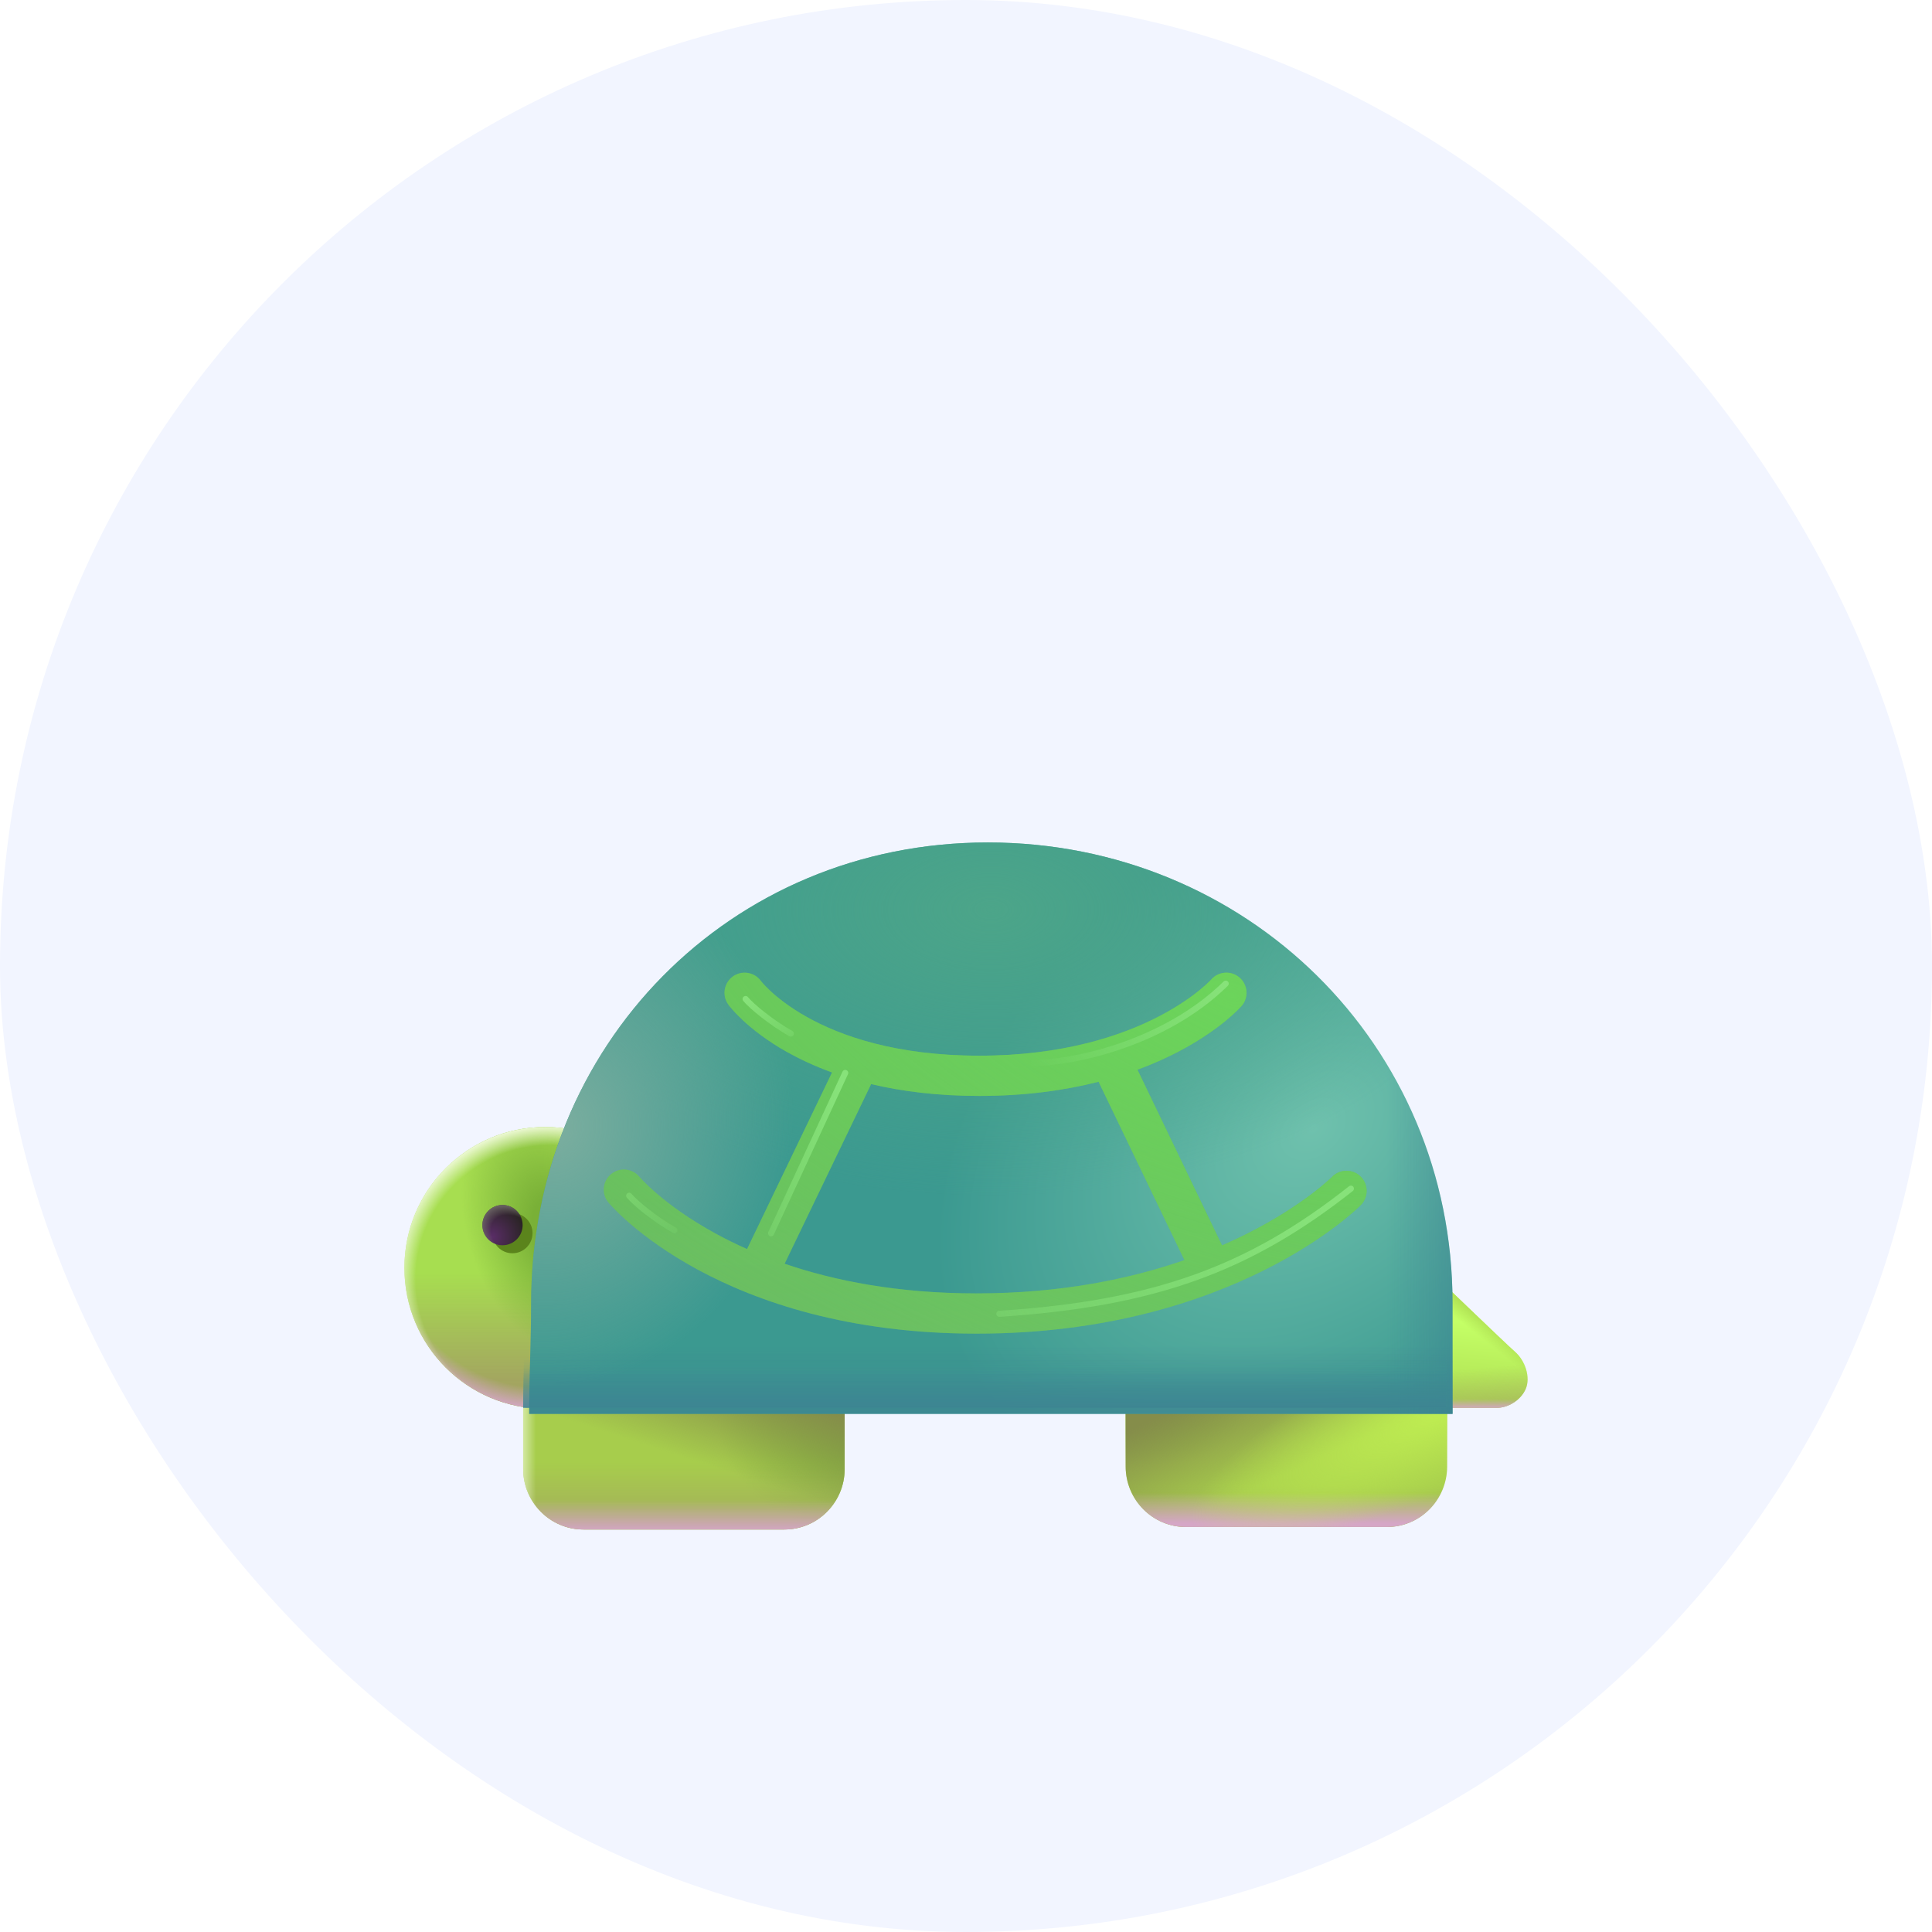 <svg width="48" height="48" viewBox="0 0 48 48" fill="none" xmlns="http://www.w3.org/2000/svg">
<rect width="48" height="48" rx="24" fill="#F2F5FF"/>
<circle cx="13.547" cy="31.5" r="3.5" fill="#A7DE50"/>
<circle cx="13.547" cy="31.5" r="3.5" fill="url(#paint0_linear_637_22385)"/>
<circle cx="13.547" cy="31.5" r="3.5" fill="url(#paint1_radial_637_22385)"/>
<circle cx="13.547" cy="31.5" r="3.5" fill="url(#paint2_radial_637_22385)"/>
<circle cx="13.547" cy="31.5" r="3.5" fill="url(#paint3_radial_637_22385)"/>
<g filter="url(#filter0_f_637_22385)">
<circle cx="12.731" cy="30.637" r="0.5" fill="#5B841C"/>
</g>
<path d="M12.998 34.98L20.985 34V36.5C20.985 37.328 20.313 38 19.485 38H14.498C13.67 38 12.998 37.328 12.998 36.5V34.98Z" fill="#A7CD4C"/>
<path d="M12.998 34.98L20.985 34V36.5C20.985 37.328 20.313 38 19.485 38H14.498C13.67 38 12.998 37.328 12.998 36.5V34.98Z" fill="url(#paint4_radial_637_22385)"/>
<path d="M12.998 34.98L20.985 34V36.5C20.985 37.328 20.313 38 19.485 38H14.498C13.67 38 12.998 37.328 12.998 36.5V34.98Z" fill="url(#paint5_linear_637_22385)"/>
<path d="M12.998 34.98L20.985 34V36.5C20.985 37.328 20.313 38 19.485 38H14.498C13.67 38 12.998 37.328 12.998 36.5V34.98Z" fill="url(#paint6_linear_637_22385)"/>
<path d="M12.998 34.98L20.985 34V36.5C20.985 37.328 20.313 38 19.485 38H14.498C13.67 38 12.998 37.328 12.998 36.5V34.98Z" fill="url(#paint7_linear_637_22385)"/>
<path d="M12.998 34.98L20.985 34V36.5C20.985 37.328 20.313 38 19.485 38H14.498C13.67 38 12.998 37.328 12.998 36.5V34.98Z" fill="url(#paint8_linear_637_22385)"/>
<path d="M27.967 33.938H35.953V36.438C35.953 37.266 35.282 37.938 34.453 37.938H29.467C28.639 37.938 27.967 37.266 27.967 36.438V33.938Z" fill="#A7CD4C"/>
<path d="M27.967 33.938H35.953V36.438C35.953 37.266 35.282 37.938 34.453 37.938H29.467C28.639 37.938 27.967 37.266 27.967 36.438V33.938Z" fill="url(#paint9_radial_637_22385)"/>
<path d="M27.967 33.938H35.953V36.438C35.953 37.266 35.282 37.938 34.453 37.938H29.467C28.639 37.938 27.967 37.266 27.967 36.438V33.938Z" fill="url(#paint10_linear_637_22385)"/>
<path d="M27.967 33.938H35.953V36.438C35.953 37.266 35.282 37.938 34.453 37.938H29.467C28.639 37.938 27.967 37.266 27.967 36.438V33.938Z" fill="url(#paint11_linear_637_22385)"/>
<path d="M27.967 33.938H35.953V36.438C35.953 37.266 35.282 37.938 34.453 37.938H29.467C28.639 37.938 27.967 37.266 27.967 36.438V33.938Z" fill="url(#paint12_linear_637_22385)"/>
<path d="M27.967 33.938H35.953V36.438C35.953 37.266 35.282 37.938 34.453 37.938H29.467C28.639 37.938 27.967 37.266 27.967 36.438V33.938Z" fill="url(#paint13_radial_637_22385)"/>
<path d="M37.641 33.586C37.391 33.367 35.489 31.535 35.489 31.535L34.832 34.977H37.192C37.442 34.977 37.77 34.812 37.903 34.516C38.035 34.219 37.891 33.805 37.641 33.586Z" fill="url(#paint14_linear_637_22385)"/>
<path d="M37.641 33.586C37.391 33.367 35.489 31.535 35.489 31.535L34.832 34.977H37.192C37.442 34.977 37.77 34.812 37.903 34.516C38.035 34.219 37.891 33.805 37.641 33.586Z" fill="url(#paint15_linear_637_22385)"/>
<path d="M37.641 33.586C37.391 33.367 35.489 31.535 35.489 31.535L34.832 34.977H37.192C37.442 34.977 37.77 34.812 37.903 34.516C38.035 34.219 37.891 33.805 37.641 33.586Z" fill="url(#paint16_linear_637_22385)"/>
<path d="M37.641 33.586C37.391 33.367 35.489 31.535 35.489 31.535L34.832 34.977H37.192C37.442 34.977 37.77 34.812 37.903 34.516C38.035 34.219 37.891 33.805 37.641 33.586Z" fill="url(#paint17_linear_637_22385)"/>
<g filter="url(#filter1_i_637_22385)">
<path d="M24.391 20.781C17.971 20.781 13.045 25.83 13.045 32.25C13.045 33.173 12.998 34.062 12.998 34.977H35.938V32.219C35.938 25.798 30.811 20.781 24.391 20.781Z" fill="url(#paint18_radial_637_22385)"/>
<path d="M24.391 20.781C17.971 20.781 13.045 25.83 13.045 32.25C13.045 33.173 12.998 34.062 12.998 34.977H35.938V32.219C35.938 25.798 30.811 20.781 24.391 20.781Z" fill="url(#paint19_radial_637_22385)"/>
<path d="M24.391 20.781C17.971 20.781 13.045 25.83 13.045 32.25C13.045 33.173 12.998 34.062 12.998 34.977H35.938V32.219C35.938 25.798 30.811 20.781 24.391 20.781Z" fill="url(#paint20_linear_637_22385)"/>
<path d="M24.391 20.781C17.971 20.781 13.045 25.83 13.045 32.25C13.045 33.173 12.998 34.062 12.998 34.977H35.938V32.219C35.938 25.798 30.811 20.781 24.391 20.781Z" fill="url(#paint21_linear_637_22385)"/>
<path d="M24.391 20.781C17.971 20.781 13.045 25.83 13.045 32.25C13.045 33.173 12.998 34.062 12.998 34.977H35.938V32.219C35.938 25.798 30.811 20.781 24.391 20.781Z" fill="url(#paint22_radial_637_22385)"/>
</g>
<path d="M24.391 20.781C17.971 20.781 13.045 25.83 13.045 32.25C13.045 33.173 12.998 34.062 12.998 34.977H35.938V32.219C35.938 25.798 30.811 20.781 24.391 20.781Z" fill="url(#paint23_linear_637_22385)"/>
<path d="M24.391 20.781C17.971 20.781 13.045 25.83 13.045 32.25C13.045 33.173 12.998 34.062 12.998 34.977H35.938V32.219C35.938 25.798 30.811 20.781 24.391 20.781Z" fill="url(#paint24_linear_637_22385)"/>
<circle cx="12.485" cy="30.438" r="0.5" fill="url(#paint25_radial_637_22385)"/>
<circle cx="12.485" cy="30.438" r="0.5" fill="url(#paint26_radial_637_22385)"/>
<g filter="url(#filter2_i_637_22385)">
<path fill-rule="evenodd" clip-rule="evenodd" d="M18.903 24.219C18.74 23.998 18.429 23.95 18.206 24.111C17.983 24.274 17.933 24.586 18.096 24.81L18.5 24.516C18.096 24.81 18.096 24.81 18.096 24.81L18.097 24.811L18.098 24.812L18.1 24.816L18.107 24.824C18.112 24.831 18.119 24.84 18.127 24.851C18.144 24.872 18.167 24.9 18.197 24.934C18.257 25.003 18.345 25.095 18.462 25.204C18.697 25.422 19.051 25.704 19.546 25.983C19.864 26.161 20.237 26.338 20.672 26.495L18.56 30.882C18.282 30.759 18.027 30.632 17.796 30.506C17.121 30.14 16.636 29.776 16.323 29.507C16.166 29.373 16.053 29.263 15.98 29.189C15.944 29.152 15.918 29.124 15.902 29.106L15.886 29.088L15.883 29.085C15.706 28.874 15.392 28.846 15.18 29.022C14.968 29.199 14.939 29.514 15.116 29.726L15.5 29.406C15.116 29.726 15.116 29.727 15.117 29.727L15.117 29.727L15.118 29.729L15.121 29.732L15.13 29.742C15.137 29.75 15.147 29.762 15.159 29.775C15.184 29.803 15.219 29.841 15.265 29.888C15.357 29.982 15.492 30.113 15.672 30.267C16.034 30.576 16.576 30.982 17.318 31.385C18.804 32.192 21.076 32.984 24.261 32.984C27.445 32.984 29.819 32.201 31.405 31.408C32.197 31.012 32.791 30.614 33.19 30.312C33.39 30.161 33.541 30.034 33.644 29.943C33.696 29.897 33.735 29.86 33.763 29.834C33.777 29.821 33.788 29.81 33.795 29.803L33.805 29.793L33.808 29.79L33.809 29.789L33.809 29.788C33.81 29.788 33.81 29.788 33.453 29.438L33.81 29.788C34.004 29.591 34.001 29.275 33.804 29.081C33.607 28.887 33.291 28.89 33.097 29.087L33.097 29.087L33.094 29.09L33.074 29.11C33.054 29.128 33.023 29.157 32.981 29.194C32.896 29.27 32.765 29.38 32.587 29.515C32.231 29.784 31.689 30.148 30.957 30.514C30.771 30.607 30.573 30.7 30.361 30.792L28.26 26.427C28.632 26.29 28.963 26.141 29.252 25.991C29.782 25.716 30.172 25.439 30.434 25.226C30.565 25.119 30.663 25.029 30.731 24.963C30.765 24.93 30.791 24.903 30.81 24.883C30.82 24.873 30.827 24.865 30.833 24.859L30.84 24.851L30.843 24.848L30.844 24.847L30.844 24.846C30.844 24.846 30.845 24.846 30.469 24.516L30.845 24.846C31.027 24.638 31.006 24.322 30.799 24.14C30.592 23.958 30.277 23.978 30.095 24.184L30.094 24.184C30.095 24.184 30.095 24.183 30.095 24.184L30.095 24.184L30.095 24.184C30.095 24.184 30.094 24.185 30.094 24.185L30.094 24.184L30.085 24.195C30.075 24.205 30.058 24.222 30.034 24.246C29.986 24.293 29.909 24.363 29.803 24.45C29.589 24.624 29.256 24.862 28.792 25.103C27.866 25.583 26.41 26.078 24.328 26.078C22.248 26.078 20.875 25.583 20.037 25.111C19.616 24.874 19.324 24.64 19.142 24.471C19.052 24.387 18.988 24.319 18.949 24.275C18.93 24.252 18.916 24.236 18.909 24.227L18.903 24.219L18.903 24.219ZM30.094 24.185C30.094 24.185 30.094 24.185 30.094 24.185L30.094 24.185L30.094 24.185ZM29.427 31.157L27.294 26.726C26.464 26.938 25.479 27.078 24.328 27.078C23.287 27.078 22.397 26.963 21.643 26.784L19.494 31.247C20.727 31.669 22.303 31.984 24.261 31.984C26.366 31.984 28.084 31.623 29.427 31.157Z" fill="url(#paint27_linear_637_22385)"/>
</g>
<g filter="url(#filter3_i_637_22385)">
<path fill-rule="evenodd" clip-rule="evenodd" d="M18.903 24.219C18.74 23.998 18.429 23.95 18.206 24.111C17.983 24.274 17.933 24.586 18.096 24.81L18.5 24.516C18.096 24.81 18.096 24.81 18.096 24.81L18.097 24.811L18.098 24.812L18.1 24.816L18.107 24.824C18.112 24.831 18.119 24.84 18.127 24.851C18.144 24.872 18.167 24.9 18.197 24.934C18.257 25.003 18.345 25.095 18.462 25.204C18.697 25.422 19.051 25.704 19.546 25.983C19.864 26.161 20.237 26.338 20.672 26.495L18.56 30.882C18.282 30.759 18.027 30.632 17.796 30.506C17.121 30.14 16.636 29.776 16.323 29.507C16.166 29.373 16.053 29.263 15.98 29.189C15.944 29.152 15.918 29.124 15.902 29.106L15.886 29.088L15.883 29.085C15.706 28.874 15.392 28.846 15.18 29.022C14.968 29.199 14.939 29.514 15.116 29.726L15.5 29.406C15.116 29.726 15.116 29.727 15.117 29.727L15.117 29.727L15.118 29.729L15.121 29.732L15.13 29.742C15.137 29.75 15.147 29.762 15.159 29.775C15.184 29.803 15.219 29.841 15.265 29.888C15.357 29.982 15.492 30.113 15.672 30.267C16.034 30.576 16.576 30.982 17.318 31.385C18.804 32.192 21.076 32.984 24.261 32.984C27.445 32.984 29.819 32.201 31.405 31.408C32.197 31.012 32.791 30.614 33.19 30.312C33.39 30.161 33.541 30.034 33.644 29.943C33.696 29.897 33.735 29.86 33.763 29.834C33.777 29.821 33.788 29.81 33.795 29.803L33.805 29.793L33.808 29.79L33.809 29.789L33.809 29.788C33.81 29.788 33.81 29.788 33.453 29.438L33.81 29.788C34.004 29.591 34.001 29.275 33.804 29.081C33.607 28.887 33.291 28.89 33.097 29.087L33.097 29.087L33.094 29.09L33.074 29.11C33.054 29.128 33.023 29.157 32.981 29.194C32.896 29.27 32.765 29.38 32.587 29.515C32.231 29.784 31.689 30.148 30.957 30.514C30.771 30.607 30.573 30.7 30.361 30.792L28.26 26.427C28.632 26.29 28.963 26.141 29.252 25.991C29.782 25.716 30.172 25.439 30.434 25.226C30.565 25.119 30.663 25.029 30.731 24.963C30.765 24.93 30.791 24.903 30.81 24.883C30.82 24.873 30.827 24.865 30.833 24.859L30.84 24.851L30.843 24.848L30.844 24.847L30.844 24.846C30.844 24.846 30.845 24.846 30.469 24.516L30.845 24.846C31.027 24.638 31.006 24.322 30.799 24.14C30.592 23.958 30.277 23.978 30.095 24.184L30.094 24.184C30.095 24.184 30.095 24.183 30.095 24.184L30.095 24.184L30.095 24.184C30.095 24.184 30.094 24.185 30.094 24.185L30.094 24.184L30.085 24.195C30.075 24.205 30.058 24.222 30.034 24.246C29.986 24.293 29.909 24.363 29.803 24.45C29.589 24.624 29.256 24.862 28.792 25.103C27.866 25.583 26.41 26.078 24.328 26.078C22.248 26.078 20.875 25.583 20.037 25.111C19.616 24.874 19.324 24.64 19.142 24.471C19.052 24.387 18.988 24.319 18.949 24.275C18.93 24.252 18.916 24.236 18.909 24.227L18.903 24.219L18.903 24.219ZM30.094 24.185C30.094 24.185 30.094 24.185 30.094 24.185L30.094 24.185L30.094 24.185ZM29.427 31.157L27.294 26.726C26.464 26.938 25.479 27.078 24.328 27.078C23.287 27.078 22.397 26.963 21.643 26.784L19.494 31.247C20.727 31.669 22.303 31.984 24.261 31.984C26.366 31.984 28.084 31.623 29.427 31.157Z" fill="url(#paint28_radial_637_22385)"/>
</g>
<g filter="url(#filter4_f_637_22385)">
<path d="M25.672 26.406C26.578 26.417 28.903 25.962 30.453 24.438" stroke="url(#paint29_linear_637_22385)" stroke-width="0.15" stroke-linecap="round"/>
</g>
<g filter="url(#filter5_f_637_22385)">
<path d="M24.828 32.641C28.672 32.391 31.032 31.531 33.563 29.531" stroke="url(#paint30_linear_637_22385)" stroke-width="0.15" stroke-linecap="round"/>
</g>
<g filter="url(#filter6_f_637_22385)">
<path d="M21 26.656L19.157 30.641" stroke="url(#paint31_linear_637_22385)" stroke-width="0.15" stroke-linecap="round"/>
</g>
<g filter="url(#filter7_f_637_22385)">
<path d="M18.524 24.82C18.675 25.003 19.164 25.406 19.649 25.68" stroke="url(#paint32_linear_637_22385)" stroke-width="0.15" stroke-linecap="round"/>
</g>
<g filter="url(#filter8_f_637_22385)">
<path d="M15.631 29.707C15.782 29.889 16.272 30.293 16.756 30.566" stroke="url(#paint33_linear_637_22385)" stroke-opacity="0.5" stroke-width="0.15" stroke-linecap="round"/>
</g>
<defs>
<filter id="filter0_f_637_22385" x="11.731" y="29.637" width="2" height="2" filterUnits="userSpaceOnUse" color-interpolation-filters="sRGB">
<feFlood flood-opacity="0" result="BackgroundImageFix"/>
<feBlend mode="normal" in="SourceGraphic" in2="BackgroundImageFix" result="shape"/>
<feGaussianBlur stdDeviation="0.25" result="effect1_foregroundBlur_637_22385"/>
</filter>
<filter id="filter1_i_637_22385" x="12.998" y="20.781" width="23.09" height="14.346" filterUnits="userSpaceOnUse" color-interpolation-filters="sRGB">
<feFlood flood-opacity="0" result="BackgroundImageFix"/>
<feBlend mode="normal" in="SourceGraphic" in2="BackgroundImageFix" result="shape"/>
<feColorMatrix in="SourceAlpha" type="matrix" values="0 0 0 0 0 0 0 0 0 0 0 0 0 0 0 0 0 0 127 0" result="hardAlpha"/>
<feOffset dx="0.15" dy="0.15"/>
<feGaussianBlur stdDeviation="0.5"/>
<feComposite in2="hardAlpha" operator="arithmetic" k2="-1" k3="1"/>
<feColorMatrix type="matrix" values="0 0 0 0 0.906 0 0 0 0 0.969 0 0 0 0 0.941 0 0 0 1 0"/>
<feBlend mode="normal" in2="shape" result="effect1_innerShadow_637_22385"/>
</filter>
<filter id="filter2_i_637_22385" x="15" y="24.016" width="18.953" height="9.119" filterUnits="userSpaceOnUse" color-interpolation-filters="sRGB">
<feFlood flood-opacity="0" result="BackgroundImageFix"/>
<feBlend mode="normal" in="SourceGraphic" in2="BackgroundImageFix" result="shape"/>
<feColorMatrix in="SourceAlpha" type="matrix" values="0 0 0 0 0 0 0 0 0 0 0 0 0 0 0 0 0 0 127 0" result="hardAlpha"/>
<feOffset dy="0.15"/>
<feGaussianBlur stdDeviation="0.25"/>
<feComposite in2="hardAlpha" operator="arithmetic" k2="-1" k3="1"/>
<feColorMatrix type="matrix" values="0 0 0 0 0.333 0 0 0 0 0.635 0 0 0 0 0.475 0 0 0 1 0"/>
<feBlend mode="normal" in2="shape" result="effect1_innerShadow_637_22385"/>
</filter>
<filter id="filter3_i_637_22385" x="15" y="24.016" width="18.953" height="9.119" filterUnits="userSpaceOnUse" color-interpolation-filters="sRGB">
<feFlood flood-opacity="0" result="BackgroundImageFix"/>
<feBlend mode="normal" in="SourceGraphic" in2="BackgroundImageFix" result="shape"/>
<feColorMatrix in="SourceAlpha" type="matrix" values="0 0 0 0 0 0 0 0 0 0 0 0 0 0 0 0 0 0 127 0" result="hardAlpha"/>
<feOffset dy="0.15"/>
<feGaussianBlur stdDeviation="0.25"/>
<feComposite in2="hardAlpha" operator="arithmetic" k2="-1" k3="1"/>
<feColorMatrix type="matrix" values="0 0 0 0 0.333 0 0 0 0 0.635 0 0 0 0 0.475 0 0 0 1 0"/>
<feBlend mode="normal" in2="shape" result="effect1_innerShadow_637_22385"/>
</filter>
<filter id="filter4_f_637_22385" x="25.347" y="24.113" width="5.431" height="2.619" filterUnits="userSpaceOnUse" color-interpolation-filters="sRGB">
<feFlood flood-opacity="0" result="BackgroundImageFix"/>
<feBlend mode="normal" in="SourceGraphic" in2="BackgroundImageFix" result="shape"/>
<feGaussianBlur stdDeviation="0.125" result="effect1_foregroundBlur_637_22385"/>
</filter>
<filter id="filter5_f_637_22385" x="24.503" y="29.206" width="9.384" height="3.759" filterUnits="userSpaceOnUse" color-interpolation-filters="sRGB">
<feFlood flood-opacity="0" result="BackgroundImageFix"/>
<feBlend mode="normal" in="SourceGraphic" in2="BackgroundImageFix" result="shape"/>
<feGaussianBlur stdDeviation="0.125" result="effect1_foregroundBlur_637_22385"/>
</filter>
<filter id="filter6_f_637_22385" x="18.831" y="26.331" width="2.494" height="4.635" filterUnits="userSpaceOnUse" color-interpolation-filters="sRGB">
<feFlood flood-opacity="0" result="BackgroundImageFix"/>
<feBlend mode="normal" in="SourceGraphic" in2="BackgroundImageFix" result="shape"/>
<feGaussianBlur stdDeviation="0.125" result="effect1_foregroundBlur_637_22385"/>
</filter>
<filter id="filter7_f_637_22385" x="18.199" y="24.495" width="1.775" height="1.509" filterUnits="userSpaceOnUse" color-interpolation-filters="sRGB">
<feFlood flood-opacity="0" result="BackgroundImageFix"/>
<feBlend mode="normal" in="SourceGraphic" in2="BackgroundImageFix" result="shape"/>
<feGaussianBlur stdDeviation="0.125" result="effect1_foregroundBlur_637_22385"/>
</filter>
<filter id="filter8_f_637_22385" x="15.306" y="29.382" width="1.775" height="1.509" filterUnits="userSpaceOnUse" color-interpolation-filters="sRGB">
<feFlood flood-opacity="0" result="BackgroundImageFix"/>
<feBlend mode="normal" in="SourceGraphic" in2="BackgroundImageFix" result="shape"/>
<feGaussianBlur stdDeviation="0.125" result="effect1_foregroundBlur_637_22385"/>
</filter>
<linearGradient id="paint0_linear_637_22385" x1="11.797" y1="34.344" x2="11.797" y2="31.5" gradientUnits="userSpaceOnUse">
<stop stop-color="#A3A560"/>
<stop offset="0.958" stop-color="#A3A560" stop-opacity="0"/>
</linearGradient>
<radialGradient id="paint1_radial_637_22385" cx="0" cy="0" r="1" gradientUnits="userSpaceOnUse" gradientTransform="translate(13.547 31.172) rotate(90) scale(3.938 4.361)">
<stop offset="0.84" stop-color="#D4A6C6" stop-opacity="0"/>
<stop offset="0.979" stop-color="#D5A6C6"/>
</radialGradient>
<radialGradient id="paint2_radial_637_22385" cx="0" cy="0" r="1" gradientUnits="userSpaceOnUse" gradientTransform="translate(13.75 30.531) rotate(-108.52) scale(3.345 2.129)">
<stop offset="0.225" stop-color="#79B037"/>
<stop offset="1" stop-color="#79B037" stop-opacity="0"/>
</radialGradient>
<radialGradient id="paint3_radial_637_22385" cx="0" cy="0" r="1" gradientUnits="userSpaceOnUse" gradientTransform="translate(13.672 31.766) rotate(169.695) scale(3.843 3.812)">
<stop offset="0.869" stop-color="#F0FADA" stop-opacity="0"/>
<stop offset="1" stop-color="#F0FADA"/>
</radialGradient>
<radialGradient id="paint4_radial_637_22385" cx="0" cy="0" r="1" gradientUnits="userSpaceOnUse" gradientTransform="translate(22.047 36) rotate(-165.763) scale(4.32 2.615)">
<stop stop-color="#79B037"/>
<stop offset="1" stop-color="#79B037" stop-opacity="0"/>
</radialGradient>
<linearGradient id="paint5_linear_637_22385" x1="14.985" y1="38.344" x2="14.985" y2="36.25" gradientUnits="userSpaceOnUse">
<stop stop-color="#A3A560"/>
<stop offset="0.958" stop-color="#A3A560" stop-opacity="0"/>
</linearGradient>
<linearGradient id="paint6_linear_637_22385" x1="18.328" y1="34" x2="17.516" y2="36.5" gradientUnits="userSpaceOnUse">
<stop offset="0.119" stop-color="#858D4A"/>
<stop offset="0.958" stop-color="#858D4A" stop-opacity="0"/>
</linearGradient>
<linearGradient id="paint7_linear_637_22385" x1="16.991" y1="33.562" x2="16.991" y2="38.141" gradientUnits="userSpaceOnUse">
<stop offset="0.809" stop-color="#D4A6C6" stop-opacity="0"/>
<stop offset="0.979" stop-color="#D5A6C6"/>
</linearGradient>
<linearGradient id="paint8_linear_637_22385" x1="21.448" y1="35.759" x2="12.789" y2="35.759" gradientUnits="userSpaceOnUse">
<stop offset="0.939" stop-color="#F0FADA" stop-opacity="0"/>
<stop offset="1" stop-color="#F0FADA"/>
</linearGradient>
<radialGradient id="paint9_radial_637_22385" cx="0" cy="0" r="1" gradientUnits="userSpaceOnUse" gradientTransform="translate(27.297 33.938) rotate(15.819) scale(3.898 2.36)">
<stop stop-color="#79B037"/>
<stop offset="1" stop-color="#79B037" stop-opacity="0"/>
</radialGradient>
<linearGradient id="paint10_linear_637_22385" x1="29.953" y1="39" x2="29.953" y2="36.812" gradientUnits="userSpaceOnUse">
<stop stop-color="#A3A560"/>
<stop offset="0.958" stop-color="#A3A560" stop-opacity="0"/>
</linearGradient>
<linearGradient id="paint11_linear_637_22385" x1="30.672" y1="33.938" x2="31.96" y2="36.75" gradientUnits="userSpaceOnUse">
<stop offset="0.119" stop-color="#858D4A"/>
<stop offset="0.958" stop-color="#858D4A" stop-opacity="0"/>
</linearGradient>
<linearGradient id="paint12_linear_637_22385" x1="31.96" y1="33.5" x2="31.96" y2="37.938" gradientUnits="userSpaceOnUse">
<stop offset="0.809" stop-color="#D4A6C6" stop-opacity="0"/>
<stop offset="0.979" stop-color="#D5A6C6"/>
</linearGradient>
<radialGradient id="paint13_radial_637_22385" cx="0" cy="0" r="1" gradientUnits="userSpaceOnUse" gradientTransform="translate(36.172 34.875) rotate(154.878) scale(7.214 1.913)">
<stop stop-color="#C0EF52"/>
<stop offset="1" stop-color="#C0EF52" stop-opacity="0"/>
</radialGradient>
<linearGradient id="paint14_linear_637_22385" x1="36.828" y1="32.906" x2="36.641" y2="34.719" gradientUnits="userSpaceOnUse">
<stop stop-color="#C4FF66"/>
<stop offset="1" stop-color="#B0E254"/>
</linearGradient>
<linearGradient id="paint15_linear_637_22385" x1="36.953" y1="32.859" x2="36.703" y2="33.172" gradientUnits="userSpaceOnUse">
<stop stop-color="#B0E254"/>
<stop offset="1" stop-color="#B0E254" stop-opacity="0"/>
</linearGradient>
<linearGradient id="paint16_linear_637_22385" x1="35.766" y1="35.812" x2="35.608" y2="34.009" gradientUnits="userSpaceOnUse">
<stop stop-color="#A3A560"/>
<stop offset="0.958" stop-color="#A3A560" stop-opacity="0"/>
</linearGradient>
<linearGradient id="paint17_linear_637_22385" x1="36.393" y1="31.159" x2="36.393" y2="35.141" gradientUnits="userSpaceOnUse">
<stop offset="0.904" stop-color="#D4A6C6" stop-opacity="0"/>
<stop offset="0.965" stop-color="#D5A6C6"/>
</linearGradient>
<radialGradient id="paint18_radial_637_22385" cx="0" cy="0" r="1" gradientUnits="userSpaceOnUse" gradientTransform="translate(32.485 27.879) rotate(-130.58) scale(7.494 10.538)">
<stop stop-color="#6FC1AD"/>
<stop offset="1" stop-color="#3B9990"/>
</radialGradient>
<radialGradient id="paint19_radial_637_22385" cx="0" cy="0" r="1" gradientUnits="userSpaceOnUse" gradientTransform="translate(24.468 22.438) rotate(90) scale(7.125 12.546)">
<stop stop-color="#4CA589"/>
<stop offset="1" stop-color="#4CA589" stop-opacity="0"/>
</radialGradient>
<linearGradient id="paint20_linear_637_22385" x1="24.468" y1="36" x2="24.468" y2="33.25" gradientUnits="userSpaceOnUse">
<stop stop-color="#3D7F92"/>
<stop offset="1" stop-color="#3D7F92" stop-opacity="0"/>
</linearGradient>
<linearGradient id="paint21_linear_637_22385" x1="38.235" y1="33.25" x2="34.297" y2="33.25" gradientUnits="userSpaceOnUse">
<stop stop-color="#3D7F92"/>
<stop offset="1" stop-color="#3D7F92" stop-opacity="0"/>
</linearGradient>
<radialGradient id="paint22_radial_637_22385" cx="0" cy="0" r="1" gradientUnits="userSpaceOnUse" gradientTransform="translate(13.614 27.879) rotate(16.221) scale(5.912 6.505)">
<stop stop-color="#7CAE9F"/>
<stop offset="1" stop-color="#7CAE9F" stop-opacity="0"/>
</radialGradient>
<linearGradient id="paint23_linear_637_22385" x1="24.468" y1="36.062" x2="24.468" y2="33.75" gradientUnits="userSpaceOnUse">
<stop stop-color="#3C9A91"/>
<stop offset="1" stop-color="#3C9A91" stop-opacity="0"/>
</linearGradient>
<linearGradient id="paint24_linear_637_22385" x1="24.468" y1="35.375" x2="24.468" y2="33.25" gradientUnits="userSpaceOnUse">
<stop stop-color="#3D7F92"/>
<stop offset="0.647" stop-color="#3D7F92" stop-opacity="0"/>
</linearGradient>
<radialGradient id="paint25_radial_637_22385" cx="0" cy="0" r="1" gradientUnits="userSpaceOnUse" gradientTransform="translate(12.22 30.732) rotate(-40.601) scale(0.813)">
<stop stop-color="#5A2D67"/>
<stop offset="1" stop-color="#2B2426"/>
</radialGradient>
<radialGradient id="paint26_radial_637_22385" cx="0" cy="0" r="1" gradientUnits="userSpaceOnUse" gradientTransform="translate(12.852 30.789) rotate(-140.622) scale(1.071 0.712)">
<stop offset="0.686" stop-color="#736C6C" stop-opacity="0"/>
<stop offset="1" stop-color="#736C6C"/>
</radialGradient>
<linearGradient id="paint27_linear_637_22385" x1="24.477" y1="25.562" x2="24.477" y2="35.375" gradientUnits="userSpaceOnUse">
<stop stop-color="#67BD5B"/>
<stop offset="1" stop-color="#6CB768"/>
</linearGradient>
<radialGradient id="paint28_radial_637_22385" cx="0" cy="0" r="1" gradientUnits="userSpaceOnUse" gradientTransform="translate(30.672 24.625) rotate(109.058) scale(14.547 30.742)">
<stop stop-color="#6CD45B"/>
<stop offset="1" stop-color="#6CD45B" stop-opacity="0"/>
</radialGradient>
<linearGradient id="paint29_linear_637_22385" x1="30.453" y1="24.438" x2="25.672" y2="26.75" gradientUnits="userSpaceOnUse">
<stop stop-color="#87E27A"/>
<stop offset="1" stop-color="#87E27A" stop-opacity="0"/>
</linearGradient>
<linearGradient id="paint30_linear_637_22385" x1="32.844" y1="29.652" x2="19.797" y2="34" gradientUnits="userSpaceOnUse">
<stop stop-color="#87E27A"/>
<stop offset="1" stop-color="#87E27A" stop-opacity="0"/>
</linearGradient>
<linearGradient id="paint31_linear_637_22385" x1="20.817" y1="26.579" x2="17.766" y2="26.744" gradientUnits="userSpaceOnUse">
<stop stop-color="#87E27A"/>
<stop offset="1" stop-color="#87E27A" stop-opacity="0"/>
</linearGradient>
<linearGradient id="paint32_linear_637_22385" x1="18.68" y1="24.82" x2="19.573" y2="26.583" gradientUnits="userSpaceOnUse">
<stop stop-color="#87E27A"/>
<stop offset="1" stop-color="#87E27A" stop-opacity="0"/>
</linearGradient>
<linearGradient id="paint33_linear_637_22385" x1="15.787" y1="29.707" x2="16.681" y2="31.47" gradientUnits="userSpaceOnUse">
<stop stop-color="#87E27A"/>
<stop offset="1" stop-color="#87E27A" stop-opacity="0"/>
</linearGradient>
</defs>
</svg>
